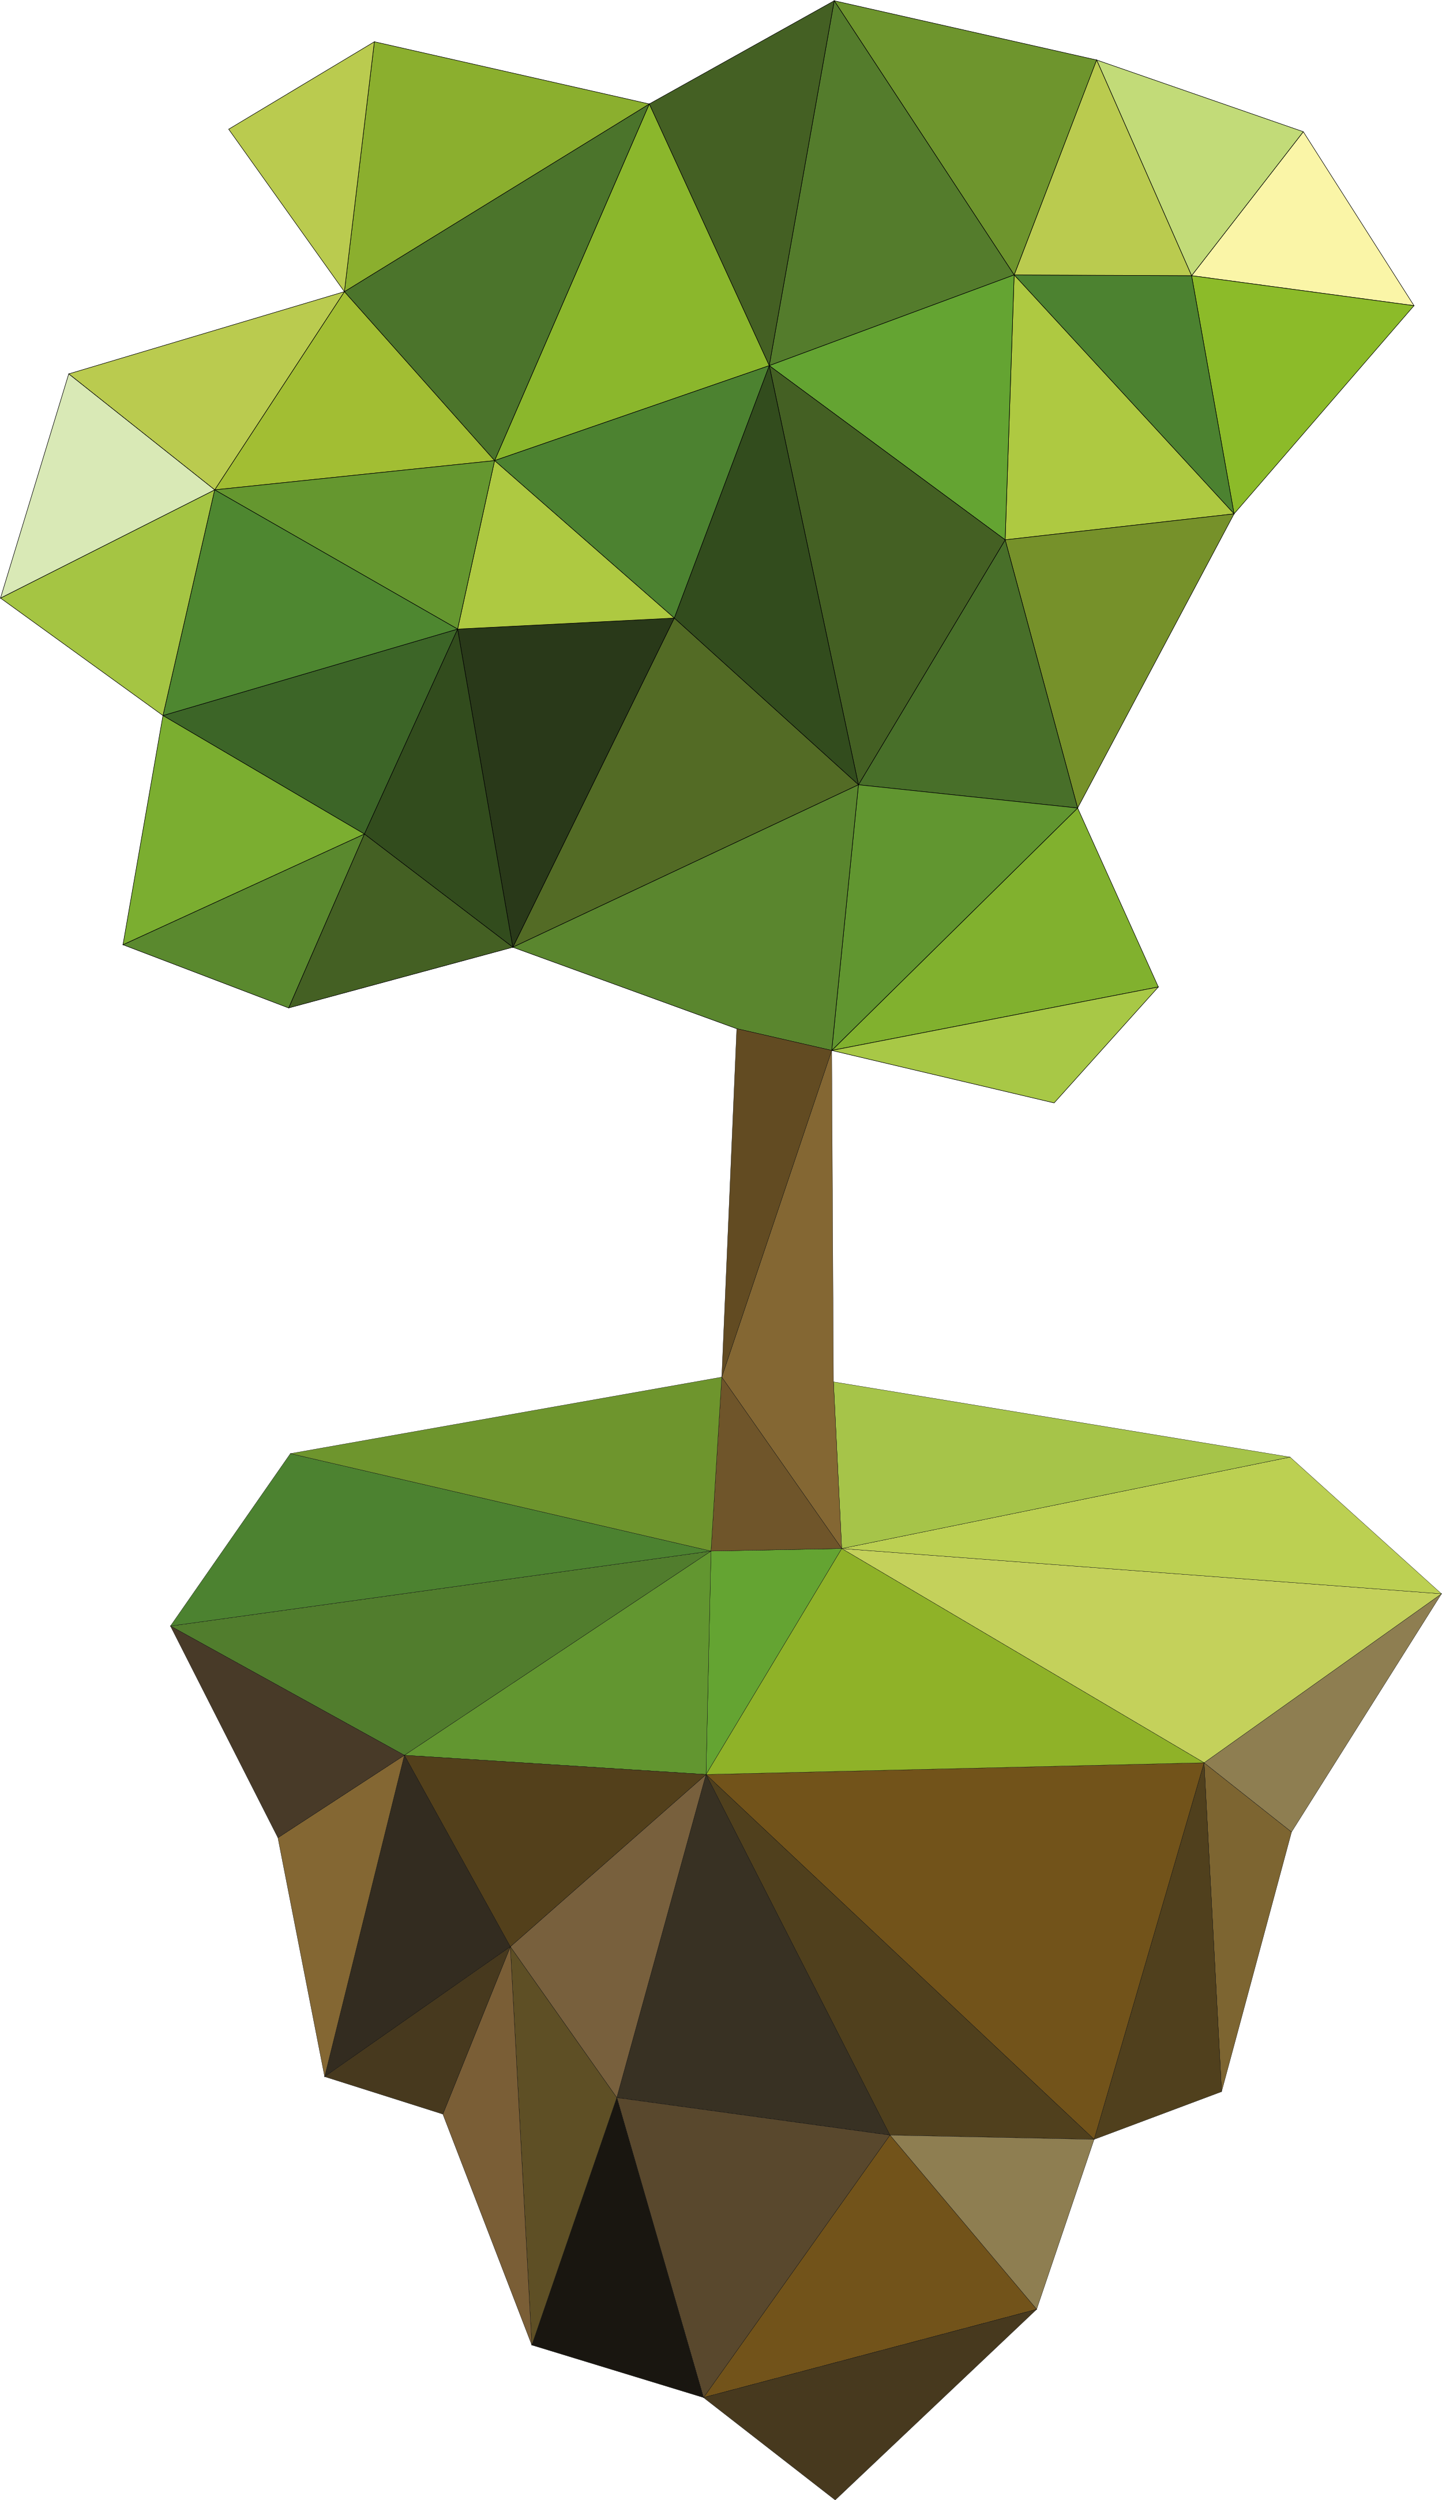 <?xml version="1.0" encoding="utf-8"?>
<!-- Generator: Adobe Illustrator 24.1.0, SVG Export Plug-In . SVG Version: 6.00 Build 0)  -->
<svg version="1.1" baseProfile="tiny" id="Layer_1" xmlns="http://www.w3.org/2000/svg" xmlns:xlink="http://www.w3.org/1999/xlink"
	 x="0px" y="0px" viewBox="0 0 577 1000.3" xml:space="preserve">
<g>
	<polygon fill="#FAF5A7" stroke="#000000" stroke-width="0.2" stroke-miterlimit="10" points="521.5,52.7 565.8,122.3 476.8,110.3 	
		"/>
	<polygon fill="#8CBB29" stroke="#000000" stroke-width="0.2" stroke-miterlimit="10" points="565.8,122.3 493.8,205.6 476.8,110.3 
			"/>
	<polygon fill="#C2DB78" stroke="#000000" stroke-width="0.2" stroke-miterlimit="10" points="521.5,52.7 476.8,110.3 438.8,24 	"/>
	<polygon fill="#4C8230" stroke="#000000" stroke-width="0.2" stroke-miterlimit="10" points="476.8,110.3 493.8,205.6 405.8,110 	
		"/>
	<polygon fill="#AEC941" stroke="#000000" stroke-width="0.2" stroke-miterlimit="10" points="405.8,110 493.8,205.6 402.2,216 	"/>
	<polygon fill="#81B12E" stroke="#000000" stroke-width="0.2" stroke-miterlimit="10" points="431.2,323.3 463.5,394.9 332.8,420.3 
			"/>
	<polygon fill="#A8C846" stroke="#000000" stroke-width="0.2" stroke-miterlimit="10" points="463.5,394.9 421.8,441.3 332.8,420.3 
			"/>
	<polygon fill="#BACB4F" stroke="#000000" stroke-width="0.2" stroke-miterlimit="10" points="438.8,24 476.8,110.3 405.8,110 
		438.1,25.7 	"/>
	<polygon fill="#6E952D" stroke="#000000" stroke-width="0.2" stroke-miterlimit="10" points="438.8,24 405.8,110 333.8,0.3 	"/>
	<polygon fill="#76912A" stroke="#000000" stroke-width="0.2" stroke-miterlimit="10" points="402.2,216 493.8,205.6 431.2,323.3 	
		"/>
	<polygon fill="#486F29" stroke="#000000" stroke-width="0.2" stroke-miterlimit="10" points="431.2,323.3 431.2,323.3 431.2,323.3 
		343.5,314 402.2,216 	"/>
	<polygon fill="#619630" stroke="#000000" stroke-width="0.2" stroke-miterlimit="10" points="332.8,420.3 343.5,314 431.2,323.3 	
		"/>
	<polygon fill="#547C2C" stroke="#000000" stroke-width="0.2" stroke-miterlimit="10" points="333.8,0.3 405.8,110 307.8,146.3 	"/>
	<polygon fill="#64A432" stroke="#000000" stroke-width="0.2" stroke-miterlimit="10" points="405.8,110 402.2,216 307.8,146.3 	"/>
	<polygon fill="#446023" stroke="#000000" stroke-width="0.2" stroke-miterlimit="10" points="402.2,216 343.5,314 307.8,146.3 	"/>
	<polygon fill="#446023" stroke="#000000" stroke-width="0.2" stroke-miterlimit="10" points="333.8,0.3 307.8,146.3 259.8,41.6 	
		"/>
	<polygon fill="#324C1D" stroke="#000000" stroke-width="0.2" stroke-miterlimit="10" points="307.8,146.3 269.8,247.3 343.5,314 	
		"/>
	<polygon fill="#8BB72C" stroke="#000000" stroke-width="0.2" stroke-miterlimit="10" points="259.8,41.6 307.8,146.3 197.9,184.3 	
		"/>
	<polygon fill="#4C8230" stroke="#000000" stroke-width="0.2" stroke-miterlimit="10" points="307.8,146.3 269.8,247.3 197.9,184.3 
			"/>
	<polygon fill="#536B25" stroke="#000000" stroke-width="0.2" stroke-miterlimit="10" points="269.8,247.3 205.2,379 343.5,314 	"/>
	<polygon fill="#5A862E" stroke="#000000" stroke-width="0.2" stroke-miterlimit="10" points="205.2,379 294.8,411.6 332.8,420.3 
		343.5,314 	"/>
	<polygon fill="#293919" stroke="#000000" stroke-width="0.2" stroke-miterlimit="10" points="269.8,247.3 205.2,379 183.1,251.7 	
		"/>
	<polygon fill="#AEC941" stroke="#000000" stroke-width="0.2" stroke-miterlimit="10" points="269.8,247.3 183.1,251.7 197.9,184.3 
			"/>
	<polygon fill="#4B742B" stroke="#000000" stroke-width="0.2" stroke-miterlimit="10" points="259.8,41.6 197.9,184.3 137.8,116.7 	
		"/>
	<polygon fill="#8BAF2E" stroke="#000000" stroke-width="0.2" stroke-miterlimit="10" points="259.8,41.6 137.8,116.7 149.8,16.7 	
		"/>
	<polygon fill="#324C1D" stroke="#000000" stroke-width="0.2" stroke-miterlimit="10" points="183.1,251.7 205.2,379 145.8,333.7 	
		"/>
	<polygon fill="#446023" stroke="#000000" stroke-width="0.2" stroke-miterlimit="10" points="205.2,379 115.5,403.3 145.8,333.7 	
		"/>
	<polygon fill="#A2BE33" stroke="#000000" stroke-width="0.2" stroke-miterlimit="10" points="137.8,116.7 197.9,184.3 85.9,196 	
		"/>
	<polygon fill="#65972F" stroke="#000000" stroke-width="0.2" stroke-miterlimit="10" points="197.9,184.3 183.1,251.7 85.9,196 	
		"/>
	<polygon fill="#3C6527" stroke="#000000" stroke-width="0.2" stroke-miterlimit="10" points="183.1,251.7 145.8,333.7 65.2,286.3 	
		"/>
	<polygon fill="#4E8730" stroke="#000000" stroke-width="0.2" stroke-miterlimit="10" points="183.1,251.7 65.2,286.3 85.9,196 	"/>
	<polygon fill="#BACB4F" stroke="#000000" stroke-width="0.2" stroke-miterlimit="10" points="149.8,16.7 137.8,116.7 91.5,51.7 	
		"/>
	<polygon fill="#5A892E" stroke="#000000" stroke-width="0.2" stroke-miterlimit="10" points="145.8,333.7 115.5,403.3 49.2,378 	
		"/>
	<polygon fill="#7BAE30" stroke="#000000" stroke-width="0.2" stroke-miterlimit="10" points="145.8,333.7 49.2,378 65.2,286.3 	"/>
	<polygon fill="#BACB4F" stroke="#000000" stroke-width="0.2" stroke-miterlimit="10" points="137.8,116.7 85.9,196 27.5,149.6 	"/>
	<polygon fill="#A5C543" stroke="#000000" stroke-width="0.2" stroke-miterlimit="10" points="85.9,196 65.2,286.3 0.2,239.3 	"/>
	<polygon fill="#D9E9B6" stroke="#000000" stroke-width="0.2" stroke-miterlimit="10" points="85.9,196 0.2,239.3 27.5,149.6 	"/>
</g>
<g>
	<polygon fill="#7D6531" stroke="#000000" stroke-width="0.1" stroke-miterlimit="10" points="516.8,733 488.8,836.9 481.8,705.3 	
		"/>
	<polygon fill="#50401D" stroke="#000000" stroke-width="0.1" stroke-miterlimit="10" points="481.8,705.3 488.8,836.9 437.8,856 	
		"/>
	<polygon fill="#72531A" stroke="#000000" stroke-width="0.1" stroke-miterlimit="10" points="481.8,705.3 437.8,856 282.5,710 	"/>
	<polygon fill="#50401D" stroke="#000000" stroke-width="0.1" stroke-miterlimit="10" points="356.1,854.3 282.5,710 437.8,856 	"/>
	<polygon fill="#8E7E51" stroke="#000000" stroke-width="0.1" stroke-miterlimit="10" points="356.1,854.3 437.8,856 414.8,924 	"/>
	<polygon fill="#8E7E51" stroke="#000000" stroke-width="0.1" stroke-miterlimit="10" points="576.8,637.7 516.8,733 481.8,705.3 	
		"/>
	<polygon fill="#72531A" stroke="#000000" stroke-width="0.1" stroke-miterlimit="10" points="356.1,854.3 414.8,924 281.5,959.3 	
		"/>
	<polygon fill="#47391E" stroke="#000000" stroke-width="0.1" stroke-miterlimit="10" points="281.5,959.3 414.8,924 334.2,1000.3 	
		"/>
	<polygon fill="#C4D15B" stroke="#000000" stroke-width="0.1" stroke-miterlimit="10" points="576.8,637.7 481.8,705.3 336.8,619.6 
			"/>
	<polygon fill="#BCD052" stroke="#000000" stroke-width="0.1" stroke-miterlimit="10" points="576.8,637.7 336.8,619.6 516.2,583 	
		"/>
	<polygon fill="#A6C449" stroke="#000000" stroke-width="0.1" stroke-miterlimit="10" points="516.2,583 336.8,619.6 333.5,552.9 	
		"/>
	<polygon fill="#8FB228" stroke="#000000" stroke-width="0.1" stroke-miterlimit="10" points="481.8,705.3 282.5,710 336.8,619.6 	
		"/>
	<polygon fill="#383123" stroke="#000000" stroke-width="0.1" stroke-miterlimit="10" points="282.5,710 356.1,854.3 246.8,839.3 	
		"/>
	<polygon fill="#59482D" stroke="#000000" stroke-width="0.1" stroke-miterlimit="10" points="356.1,854.3 281.5,959.3 246.8,839.3 
			"/>
	<polygon fill="#64A432" stroke="#000000" stroke-width="0.1" stroke-miterlimit="10" points="336.8,619.6 282.5,710 284.5,620.6 	
		"/>
	<polygon fill="#629630" stroke="#000000" stroke-width="0.1" stroke-miterlimit="10" points="284.5,620.6 282.5,710 161.8,702.3 	
		"/>
	<polygon fill="#517D2D" stroke="#000000" stroke-width="0.1" stroke-miterlimit="10" points="284.5,620.6 161.8,702.3 68.2,650.6 	
		"/>
	<polygon fill="#4C8230" stroke="#000000" stroke-width="0.1" stroke-miterlimit="10" points="284.5,620.6 68.2,650.6 116.2,581.6 	
		"/>
	<polygon fill="#78603D" stroke="#000000" stroke-width="0.1" stroke-miterlimit="10" points="282.5,710 246.8,839.3 204.2,778.9 	
		"/>
	<polygon fill="#53401B" stroke="#000000" stroke-width="0.1" stroke-miterlimit="10" points="282.5,710 204.2,778.9 161.8,702.3 	
		"/>
	<polygon fill="#191610" stroke="#000000" stroke-width="0.1" stroke-miterlimit="10" points="246.8,839.3 281.5,959.3 212.8,938.3 
			"/>
	<polygon fill="#5E4F25" stroke="#000000" stroke-width="0.1" stroke-miterlimit="10" points="204.2,778.9 246.8,839.3 212.8,938.3 
			"/>
	<polygon fill="#7A5E36" stroke="#000000" stroke-width="0.1" stroke-miterlimit="10" points="204.2,778.9 212.8,938.3 177.2,845.9 
			"/>
	<polygon fill="#332C20" stroke="#000000" stroke-width="0.1" stroke-miterlimit="10" points="161.8,702.3 204.2,778.9 129.9,830.9 
			"/>
	<polygon fill="#47391E" stroke="#000000" stroke-width="0.1" stroke-miterlimit="10" points="204.2,778.9 177.2,845.9 129.9,830.9 
			"/>
	<polygon fill="#846733" stroke="#000000" stroke-width="0.1" stroke-miterlimit="10" points="161.8,702.3 129.9,830.9 111.2,735.3 
			"/>
	<polygon fill="#483A28" stroke="#000000" stroke-width="0.1" stroke-miterlimit="10" points="161.8,702.3 111.2,735.3 68.2,650.6 	
		"/>
	<polygon fill="#846733" stroke="#000000" stroke-width="0.1" stroke-miterlimit="10" points="333.5,552.9 336.8,619.6 288.8,551 
		332.8,420.3 	"/>
	<polygon fill="#6F552A" stroke="#000000" stroke-width="0.1" stroke-miterlimit="10" points="288.8,551 336.8,619.6 284.5,620.6 	
		"/>
	<polygon fill="#624B22" stroke="#000000" stroke-width="0.1" stroke-miterlimit="10" points="332.8,420.3 288.8,551 294.8,411.6 	
		"/>
	<polygon fill="#6E952D" stroke="#000000" stroke-width="0.1" stroke-miterlimit="10" points="288.8,551 284.5,620.6 116.2,581.6 	
		"/>
</g>
</svg>
